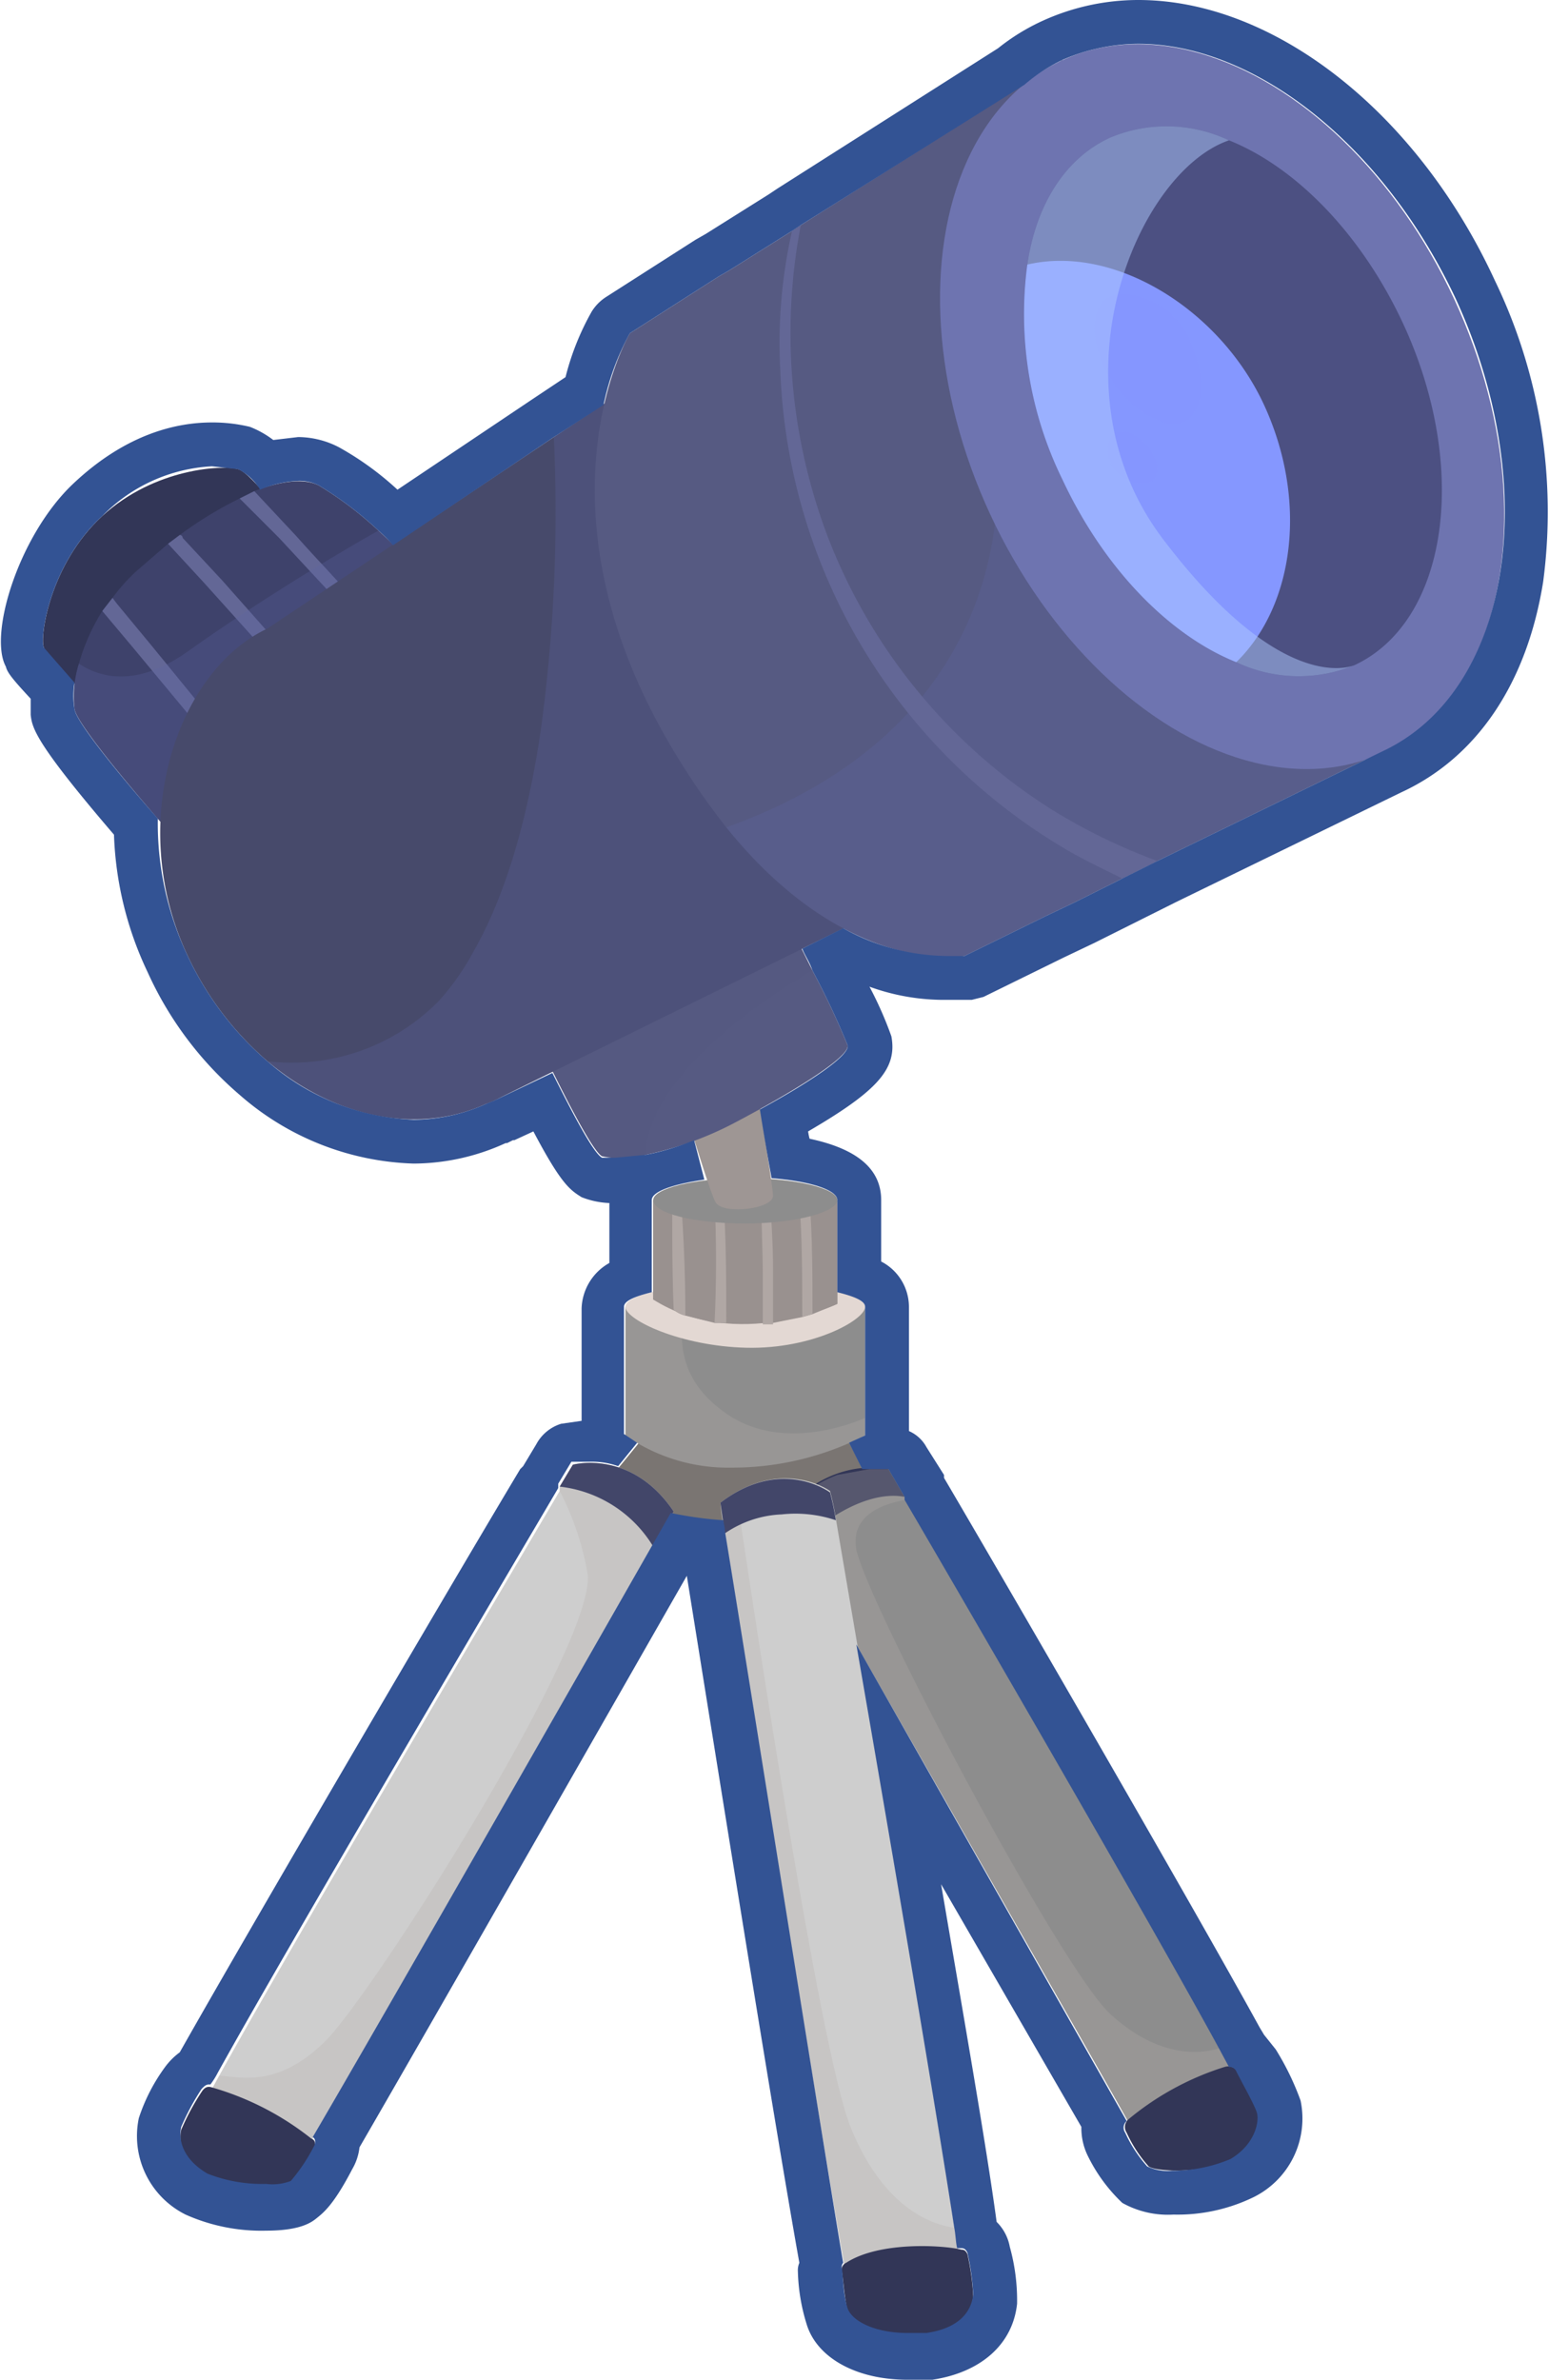 <svg xmlns="http://www.w3.org/2000/svg" viewBox="0 0 106 162.8"><g style="isolation:isolate"><g id="Layer_2" data-name="Layer 2"><g id="Layer_1-2" data-name="Layer 1"><path d="M57.5,97.6s1.9,3.3,1.9,4.1-9.2,5.2-18.2.1l4.9-6Z" style="fill:#7a7572"/><path d="M53.5,103.6l.9,1.5a.8.8,0,0,0,.2.4c4.6,8.1,22.3,39,22.8,40s8.8.1,7.5-2.8a25.6,25.6,0,0,0-1.4-2.6C79.1,132,66.1,109.6,62,102.6v-.2l-1.1-1.9H59.5a6.4,6.4,0,0,0-2.2.4,8.7,8.7,0,0,0-3,2Z" style="fill:#8d8d8d"/><path d="M53.5,103.6l.9,1.5a6.8,6.8,0,0,0,1.7-.7c2.8-2.1,4.8-2.2,5.8-2l-1.1-1.9S56.8,99.5,53.5,103.6Z" style="fill:#323657"/><path d="M54.3,102.8l.3,2.7c4.6,8.1,22.3,39,22.8,40s8.8.1,7.5-2.8a25.6,25.6,0,0,0-1.4-2.6c-1.2.4-4.1.8-7.5-2.3s-16.6-28-17.4-31.8c-.4-2.3,1.7-3.1,3.4-3.4v-.2l-1.1-1.9H59.5l-2.2.4A8.7,8.7,0,0,0,54.3,102.8Z" style="fill:#b5aca9;opacity:0.28;mix-blend-mode:multiply"/><path d="M42.8,89.4v8.8a12.3,12.3,0,0,0,7.3,2.2,19.9,19.9,0,0,0,9.1-2.2V89.4Z" style="fill:#8d8d8d"/><path d="M49.3,102.8h0a13.5,13.5,0,0,0,.3,2c1.6,9.8,8.2,51.6,8.7,52.7s1.3.9,2.6,1.1a7.1,7.1,0,0,0,3.9-.4,1.9,1.9,0,0,0,1-2,36.5,36.5,0,0,0-.5-3.9c-1.7-11.2-6.8-40.7-8.1-48.4a19,19,0,0,0-.4-1.9S53.5,99.6,49.3,102.8Z" style="fill:#cecece"/><path d="M14.8,148.3a6.8,6.8,0,0,0,2,.7h0c1.4.4,2.7.4,3,0s19.6-33.8,24.9-43.2l1.4-2.4c-2.9-4.3-6.9-3.2-6.9-3.2l-.9,1.5v.3c-4,6.8-18.2,30.8-23.3,40l-1.8,3.3C12.5,146.6,13.4,147.6,14.8,148.3Z" style="fill:#cecece"/><path d="M14.8,148.3l2,.7h0c1.4.4,2.7.4,3,0s19.6-33.8,24.9-43.2l1.4-2.4c-2.9-4.3-6.9-3.2-6.9-3.2l-.9,1.5v.3a19.3,19.3,0,0,1,1.9,5.6c.8,4.5-14.8,29-18,32.1s-5.6,2.4-7.2,2.3l-1.8,3.3C12.5,146.6,13.4,147.6,14.8,148.3Z" style="fill:#b5aca9;opacity:0.28;mix-blend-mode:multiply"/><path d="M49.3,102.9a13.5,13.5,0,0,0,.3,2c1.6,9.8,8.2,51.6,8.7,52.7s1.3.9,2.6,1.1l3.9-.4a1.9,1.9,0,0,0,1-2,36.5,36.5,0,0,0-.5-3.9c-1.4-.2-4.8-1.2-7.1-6.9s-7.7-42.6-7.7-42.6Z" style="fill:#b5aca9;opacity:0.28;mix-blend-mode:multiply"/><path d="M42.8,89.4v8.8a12.3,12.3,0,0,0,7.3,2.2,19.9,19.9,0,0,0,9.1-2.2V97c-1.4.6-5.9,2.2-9.5-.3s-3.1-5.5-2.9-7.3Z" style="fill:#b5aca9;opacity:0.28;mix-blend-mode:multiply"/><path d="M42.8,89.4c0-.9,3.7-1.6,8.2-1.6s8.2.7,8.2,1.6-3.6,2.9-8.1,2.8S42.8,90.3,42.8,89.4Z" style="fill:#e3d8d3"/><path d="M57.3,82.1v7.1s-6.9,3.3-12.6-.3V82.1Z" style="fill:#99918f"/><path d="M44.7,82.1v6.8l1.4.7a2,2,0,0,0,.8.4l2,.5h4l2-.4.7-.2,1.7-.7V82.1Z" style="fill:#99918f"/><path d="M54.9,90.1l.7-.2c0-2.6,0-5.2-.2-7.8h-.7C54.9,84.8,54.9,87.4,54.9,90.1Z" style="fill:#b0a7a4"/><path d="M52.2,90.6h.7V86.7c0-1.5-.1-3-.2-4.6h-.6c0,1.8.1,3.5.1,5.2Z" style="fill:#b0a7a4"/><path d="M48.9,90.5h.8c0-2.8,0-5.7-.2-8.5h-.6Q49.1,86.3,48.9,90.5Z" style="fill:#b0a7a4"/><path d="M46,82.1c0,2.5,0,5,.1,7.5a2,2,0,0,0,.8.4c0-2.6-.1-5.3-.3-7.9Z" style="fill:#b0a7a4"/><path d="M44.7,82.1c0-.8,2.8-1.5,6.3-1.5s6.3.7,6.3,1.5-2.8,1.6-6.3,1.6S44.7,83,44.7,82.1Z" style="fill:#8d8d8d"/><path d="M19.9,36.1s-2.6-3.7-3.6-4S10.6,32,7,35.3s-4.3,8.3-4,9,3.5,3.9,3.5,3.9Z" style="fill:#323657"/><path d="M50.1,64s2.8,16.9,2.8,17.8-3.3,1.3-3.9.5-5.4-17.5-5.4-17.5Z" style="fill:#9e9694"/><path d="M36,69.5s4.2,9.1,5.2,9.6a6.1,6.1,0,0,0,3-.1,23.4,23.4,0,0,0,5.9-2.1c4-2.1,8.1-4.6,7.9-5.4a54.6,54.6,0,0,0-2.4-5.1L53.9,63Z" style="fill:#565a82"/><path d="M36,69.5s4.2,9.1,5.2,9.6a6.1,6.1,0,0,0,3-.1c.1-5.5,8.6-11,11.4-12.6L53.9,63Z" style="fill:#565a82;opacity:0.22;mix-blend-mode:multiply"/><path d="M5.1,48.5c.2,1.3,6.3,8.2,6.3,8.2L24.3,42.4l.5-.7,3.1-3.4s-.8-.9-2-2a24.5,24.5,0,0,0-4.1-3.1c-1-.5-2.6-.3-4.4.4l-1,.5a26.6,26.6,0,0,0-4.1,2.5l-.8.6L9.3,39.1a12.9,12.9,0,0,0-1.6,1.8l-.7.9a13.8,13.8,0,0,0-1.6,3.6A7.5,7.5,0,0,0,5.1,48.5Z" style="fill:#3e426b"/><path d="M16.4,34.1l2.7,2.7,5.2,5.6h0c.2.3,1.3.1,1.2,0l-.7-.7c-1.4-1.7-3-3.3-4.5-5l-2.9-3.1Z" style="fill:#636796"/><path d="M11.5,37.2l2.4,2.6,5.4,6a1.2,1.2,0,0,0,.8.2c.1,0,.7,0,.5-.2l-5.4-6.1-2.7-2.9a.2.2,0,0,0-.2-.2Z" style="fill:#636796"/><path d="M7,41.8l2.1,2.5L14,50.2c.2.3,1.4.1,1.3,0l-4.9-6L8,41.3l-.3-.4Z" style="fill:#636796"/><path d="M5.1,48.5c.2,1.3,6.3,8.2,6.3,8.2L24.3,42.4l.5-.7,3.1-3.4s-.8-.9-2-2c-2,1.1-7.9,4.6-13.1,8.3-3.4,2.4-5.9,1.8-7.4.8A7.5,7.5,0,0,0,5.1,48.5Z" style="fill:#5d64a6;opacity:0.27;mix-blend-mode:multiply"/><path d="M18.3,43,30.1,68.4l3.2,7.1.5-.2h0L62,61.4l12.7-6.2L46.8,27.5l-2.1-2.1-6.8,4.5Z" style="fill:#474a6b"/><path d="M12.8,65.3a21.6,21.6,0,0,0,5.5,7.3c4.5,3.8,10.2,5.1,15,2.9l.5-.2h0c6.8-3.5,9.1-13.2,5-22A16.5,16.5,0,0,0,37,50h0c-4.7-6.8-12.5-9.9-18.7-7S8.6,56.3,12.8,65.3Z" style="fill:#474a6b"/><path d="M18.3,72.6c4.5,3.8,10.2,5.1,15,2.9l.5-.2h0L62,61.4,46.8,27.5l-2.1-2.1-6.8,4.5A110.2,110.2,0,0,1,37,50h0c-.8,5.4-2.2,10.9-4.6,15.1a17.4,17.4,0,0,1-2.3,3.3A14.1,14.1,0,0,1,18.3,72.6Z" style="fill:#5d64a6;opacity:0.27;mix-blend-mode:multiply"/><path d="M45.2,49.8a50.1,50.1,0,0,0,4.5,6.8C58,66.9,66,65.4,66,65.4l5.5-2.7,2.1-1,3.2-1.6,2.4-1.2,15.4-7.5-1.7-3.8L72.7,4.1,54.8,15.4l-.6.4-4.3,2.7-.7.4-6.1,3.9S36.5,33.9,45.2,49.8Z" style="fill:#565a82"/><path d="M49.7,56.6C58,66.9,66,65.4,66,65.4l5.5-2.7,2.1-1,3.2-1.6,2.4-1.2,15.4-7.5-1.7-3.8c-8.9-6.4-24.8-17-24.8-17S71.2,48.9,49.7,56.6Z" style="fill:#5d64a6;opacity:0.27;mix-blend-mode:multiply"/><ellipse cx="83.6" cy="27.8" rx="17.5" ry="26.1" transform="translate(-3.9 37.8) rotate(-24.9)" style="fill:#6e74b0"/><path d="M72.7,32.8c2.9,6.2,7.4,10.7,11.9,12.5a10,10,0,0,0,8.1.2h0c6.4-3,7.9-13.5,3.3-23.4-2.9-6.2-7.4-10.7-11.9-12.5A10,10,0,0,0,76,9.4c-3.1,1.4-5.1,4.6-5.7,8.7A25.7,25.7,0,0,0,72.7,32.8Z" style="fill:#4c5082"/><path d="M72.7,32.8c2.9,6.2,7.4,10.7,11.9,12.5,4-3.9,4.9-11.1,1.9-17.6s-10.2-11-16.2-9.6A25.7,25.7,0,0,0,72.7,32.8Z" style="fill:#8597ff"/><path d="M81.6,23.7a5.3,5.3,0,0,0-4.8-3.6c-2.3,0-2.3,3.1-1.1,5.3s3.4,3.7,4.8,3.6S82.9,26.8,81.6,23.7Z" style="fill:#8597ff;opacity:0.81;mix-blend-mode:screen"/><path d="M77.5,29.7c1.2.6,2,2,1.6,2.9s-2.7.5-3.2-1.2S76.7,29.2,77.5,29.7Z" style="fill:#8597ff;opacity:0.81;mix-blend-mode:screen"/><path d="M72.7,32.8c2.9,6.2,7.4,10.7,11.9,12.5a10,10,0,0,0,8.1.2c-.5.2-5.2,1.8-13.1-8.6S77.7,11.8,84.1,9.6A10,10,0,0,0,76,9.4c-3.1,1.4-5.1,4.6-5.7,8.7A25.7,25.7,0,0,0,72.7,32.8Z" style="fill:#b0caff;opacity:0.49;mix-blend-mode:multiply"/><path d="M53.4,25.4A39.7,39.7,0,0,0,72.6,57.9c1.3.8,2.8,1.5,4.2,2.2l2.4-1.2A39.9,39.9,0,0,1,72,55.4,38.4,38.4,0,0,1,56.6,36.6a39.2,39.2,0,0,1-1.8-21.2l-.6.4A34.7,34.7,0,0,0,53.4,25.4Z" style="fill:#636796"/><path d="M65.8,153.9c-1.2-.3-5.6-.6-7.9.9a.5.5,0,0,0-.3.5c.1.6.2,2,.4,2.8s2.6,2,5.4,1.6,3.1-1.9,3.2-2.6a16.7,16.7,0,0,0-.4-2.9C66.1,154,66,153.9,65.8,153.9Z" style="fill:#323657"/><path d="M21.3,146.3a19.6,19.6,0,0,0-6.8-3.5c-.3-.1-.5,0-.7.3a16.5,16.5,0,0,0-1.4,2.6c-.2.9.1,2.2,1.8,3.2s5.2.9,5.7.5a12.4,12.4,0,0,0,1.6-2.4C21.6,146.7,21.6,146.4,21.3,146.3Z" style="fill:#323657"/><path d="M77.2,145a19.3,19.3,0,0,1,6.6-3.6.8.8,0,0,1,.9.3c.4.8,1.2,2.2,1.4,2.8s-.1,2.2-1.8,3.2-5.2.9-5.7.5a9.1,9.1,0,0,1-1.5-2.3A.7.7,0,0,1,77.2,145Z" style="fill:#323657"/><path d="M49.3,102.8l.3,2.1a7.4,7.4,0,0,1,3.9-1.3,8.7,8.7,0,0,1,3.7.4,19,19,0,0,0-.4-1.9S53.5,99.6,49.3,102.8Z" style="fill:#424669"/><path d="M38.3,101.7a8.6,8.6,0,0,1,6.4,4.1l1.4-2.4c-2.9-4.3-6.9-3.2-6.9-3.2Z" style="fill:#424669"/><path d="M77.9,3c7.9,0,16.7,6.8,21.7,17.4,6,13,3.8,26.9-5,31h0L79.2,58.9l-2.4,1.2-3.2,1.6-2.1,1L66,65.4H64.8a14.8,14.8,0,0,1-7.1-1.9l-2.8,1.4c.2.5.5.9.7,1.5A54.6,54.6,0,0,1,58,71.5c.2.7-2.7,2.6-6,4.4.3,1.9.6,3.6.8,4.7,2.6.2,4.5.8,4.5,1.5v6.3c1.2.3,1.9.6,1.9,1h0v8.8l-1.1.5.9,1.8h1.8l1.1,1.9v.2c4.1,7,17.1,29.4,21.5,37.5l.7,1.3a.5.5,0,0,1,.5.3c.4.8,1.2,2.2,1.4,2.8s-.1,2.2-1.8,3.2a10.2,10.2,0,0,1-4,.8,3.2,3.2,0,0,1-1.7-.3,9.1,9.1,0,0,1-1.5-2.3.6.6,0,0,1,.1-.8L58.6,112.5c2.1,12.1,5.4,31.4,6.7,39.9.1.5.1,1,.2,1.4h.3c.2,0,.3.1.4.3a16.7,16.7,0,0,1,.4,2.9c-.1.7-.5,2.2-3.2,2.6H62.1c-2.2,0-3.8-.8-4.1-1.7s-.3-2.2-.4-2.8a.4.4,0,0,1,.1-.3c-1.6-9.5-6.7-41.6-8.1-50.1,0-.3-.1-.5-.1-.7a25.8,25.8,0,0,1-3.6-.5l-1.2,2.1c-4.5,7.9-18.5,32.4-23.3,40.6.2.1.2.4.1.6a12.4,12.4,0,0,1-1.6,2.4,3.5,3.5,0,0,1-1.7.2,10.2,10.2,0,0,1-4-.7c-1.7-1-2-2.3-1.8-3.2a16.5,16.5,0,0,1,1.4-2.6c.2-.2.3-.3.5-.3h.1a5.6,5.6,0,0,0,.5-.8c5.1-9.2,19.3-33.2,23.3-40v-.3l.9-1.5h1.2a5.4,5.4,0,0,1,2,.3l1.3-1.6-.9-.6V89.4h0c0-.4.7-.7,1.9-1V82.1h0c0-.6,1.5-1.1,3.6-1.4L47.5,78a17.3,17.3,0,0,1-3.3,1l-2.1.2h-.9c-.6-.3-2.1-3.2-3.4-5.8l-4,1.9h0l-.5.2a12.2,12.2,0,0,1-5,1.1,16.1,16.1,0,0,1-10-4,21.6,21.6,0,0,1-5.5-7.3,21.1,21.1,0,0,1-2-9.3c-1.6-1.8-5.6-6.5-5.7-7.5a5.3,5.3,0,0,1,0-1.8L3,44.3c-.3-.7.4-5.7,4-9a11.3,11.3,0,0,1,7.5-3.4l1.8.2a3.7,3.7,0,0,1,1.5,1.4,7.3,7.3,0,0,1,2.6-.6,2.9,2.9,0,0,1,1.4.3,24.5,24.5,0,0,1,4.1,3.1,9.4,9.4,0,0,1,1,1l11-7.4,3.4-2.2a17.7,17.7,0,0,1,1.8-4.9l6.1-3.9.7-.4,4.3-2.7.6-.4L70.1,5.8a11.7,11.7,0,0,1,2.6-1.7A13.1,13.1,0,0,1,77.9,3m0-3a15.8,15.8,0,0,0-6.5,1.4,14.4,14.4,0,0,0-3.1,1.9L53.2,12.9l-.6.4L48.3,16l-.7.4-6.1,3.9a3.2,3.2,0,0,0-1,1,17.9,17.9,0,0,0-1.8,4.5l-2.4,1.6-9.1,6.1a20.7,20.7,0,0,0-4-2.9,6.1,6.1,0,0,0-2.8-.7l-1.7.2a6.5,6.5,0,0,0-1.6-.9,10.9,10.9,0,0,0-2.6-.3c-2.3,0-5.8.7-9.5,4.2S-.8,43.4.4,45.6c.1.4.4.8,1.7,2.2v1.1c.1.9.3,1.9,5.7,8.2a23.7,23.7,0,0,0,2.3,9.4,24.1,24.1,0,0,0,6.3,8.4,18.9,18.9,0,0,0,11.9,4.7,15.2,15.2,0,0,0,6.3-1.4h.1l.4-.2h.1l1.3-.6c1.9,3.6,2.5,4,3.3,4.5a5.8,5.8,0,0,0,1.9.4v4.1a3.7,3.7,0,0,0-1.9,3.1v7.7l-1.4.2a2.9,2.9,0,0,0-1.7,1.4l-.9,1.5-.2.2h0c-4.2,7-18.1,30.7-23.3,39.9a4.7,4.7,0,0,0-1,1,12.4,12.4,0,0,0-1.8,3.5,6,6,0,0,0,3.2,6.6,12.7,12.7,0,0,0,5.5,1.1c2,0,2.9-.4,3.4-.8s1.2-.9,2.5-3.4a3.8,3.8,0,0,0,.5-1.5c5.1-8.8,18-31.4,22.4-39.1,1.8,11.2,6,37.5,7.7,47a1.3,1.3,0,0,0-.1.6,13.2,13.2,0,0,0,.6,3.6c.7,2.3,3.4,3.8,6.9,3.8h1.7c3.3-.5,5.5-2.4,5.8-5.2a13.7,13.7,0,0,0-.5-3.9,3.2,3.2,0,0,0-.9-1.7c-.7-5.2-2.3-14.3-3.8-23.1L74,145.5a4.3,4.3,0,0,0,.4,1.9,11.2,11.2,0,0,0,2.4,3.3,6.4,6.4,0,0,0,3.5.8,11.9,11.9,0,0,0,5.5-1.2,6,6,0,0,0,3.2-6.6,18.5,18.5,0,0,0-1.7-3.5l-.8-1-.3-.5c-4.5-8.2-17.6-30.8-21.6-37.6v-.2h0L63.4,99a2.5,2.5,0,0,0-1.2-1.1V89.4a3.5,3.5,0,0,0-1.9-3.1V82.1c0-2.1-1.6-3.5-4.9-4.2a4.3,4.3,0,0,1-.1-.5c4.8-2.8,6.1-4.3,5.7-6.5a25.3,25.3,0,0,0-1.5-3.4,14.9,14.9,0,0,0,5.3.9h1.7l.8-.2,5.5-2.7,2.1-1,3.2-1.6,2.4-1.2,15.4-7.5c5.2-2.4,8.6-7.5,9.7-14.4a36.4,36.4,0,0,0-3.3-20.6C97,7.7,87.2,0,77.9,0Z" style="fill:#335394"/></g></g></g></svg>